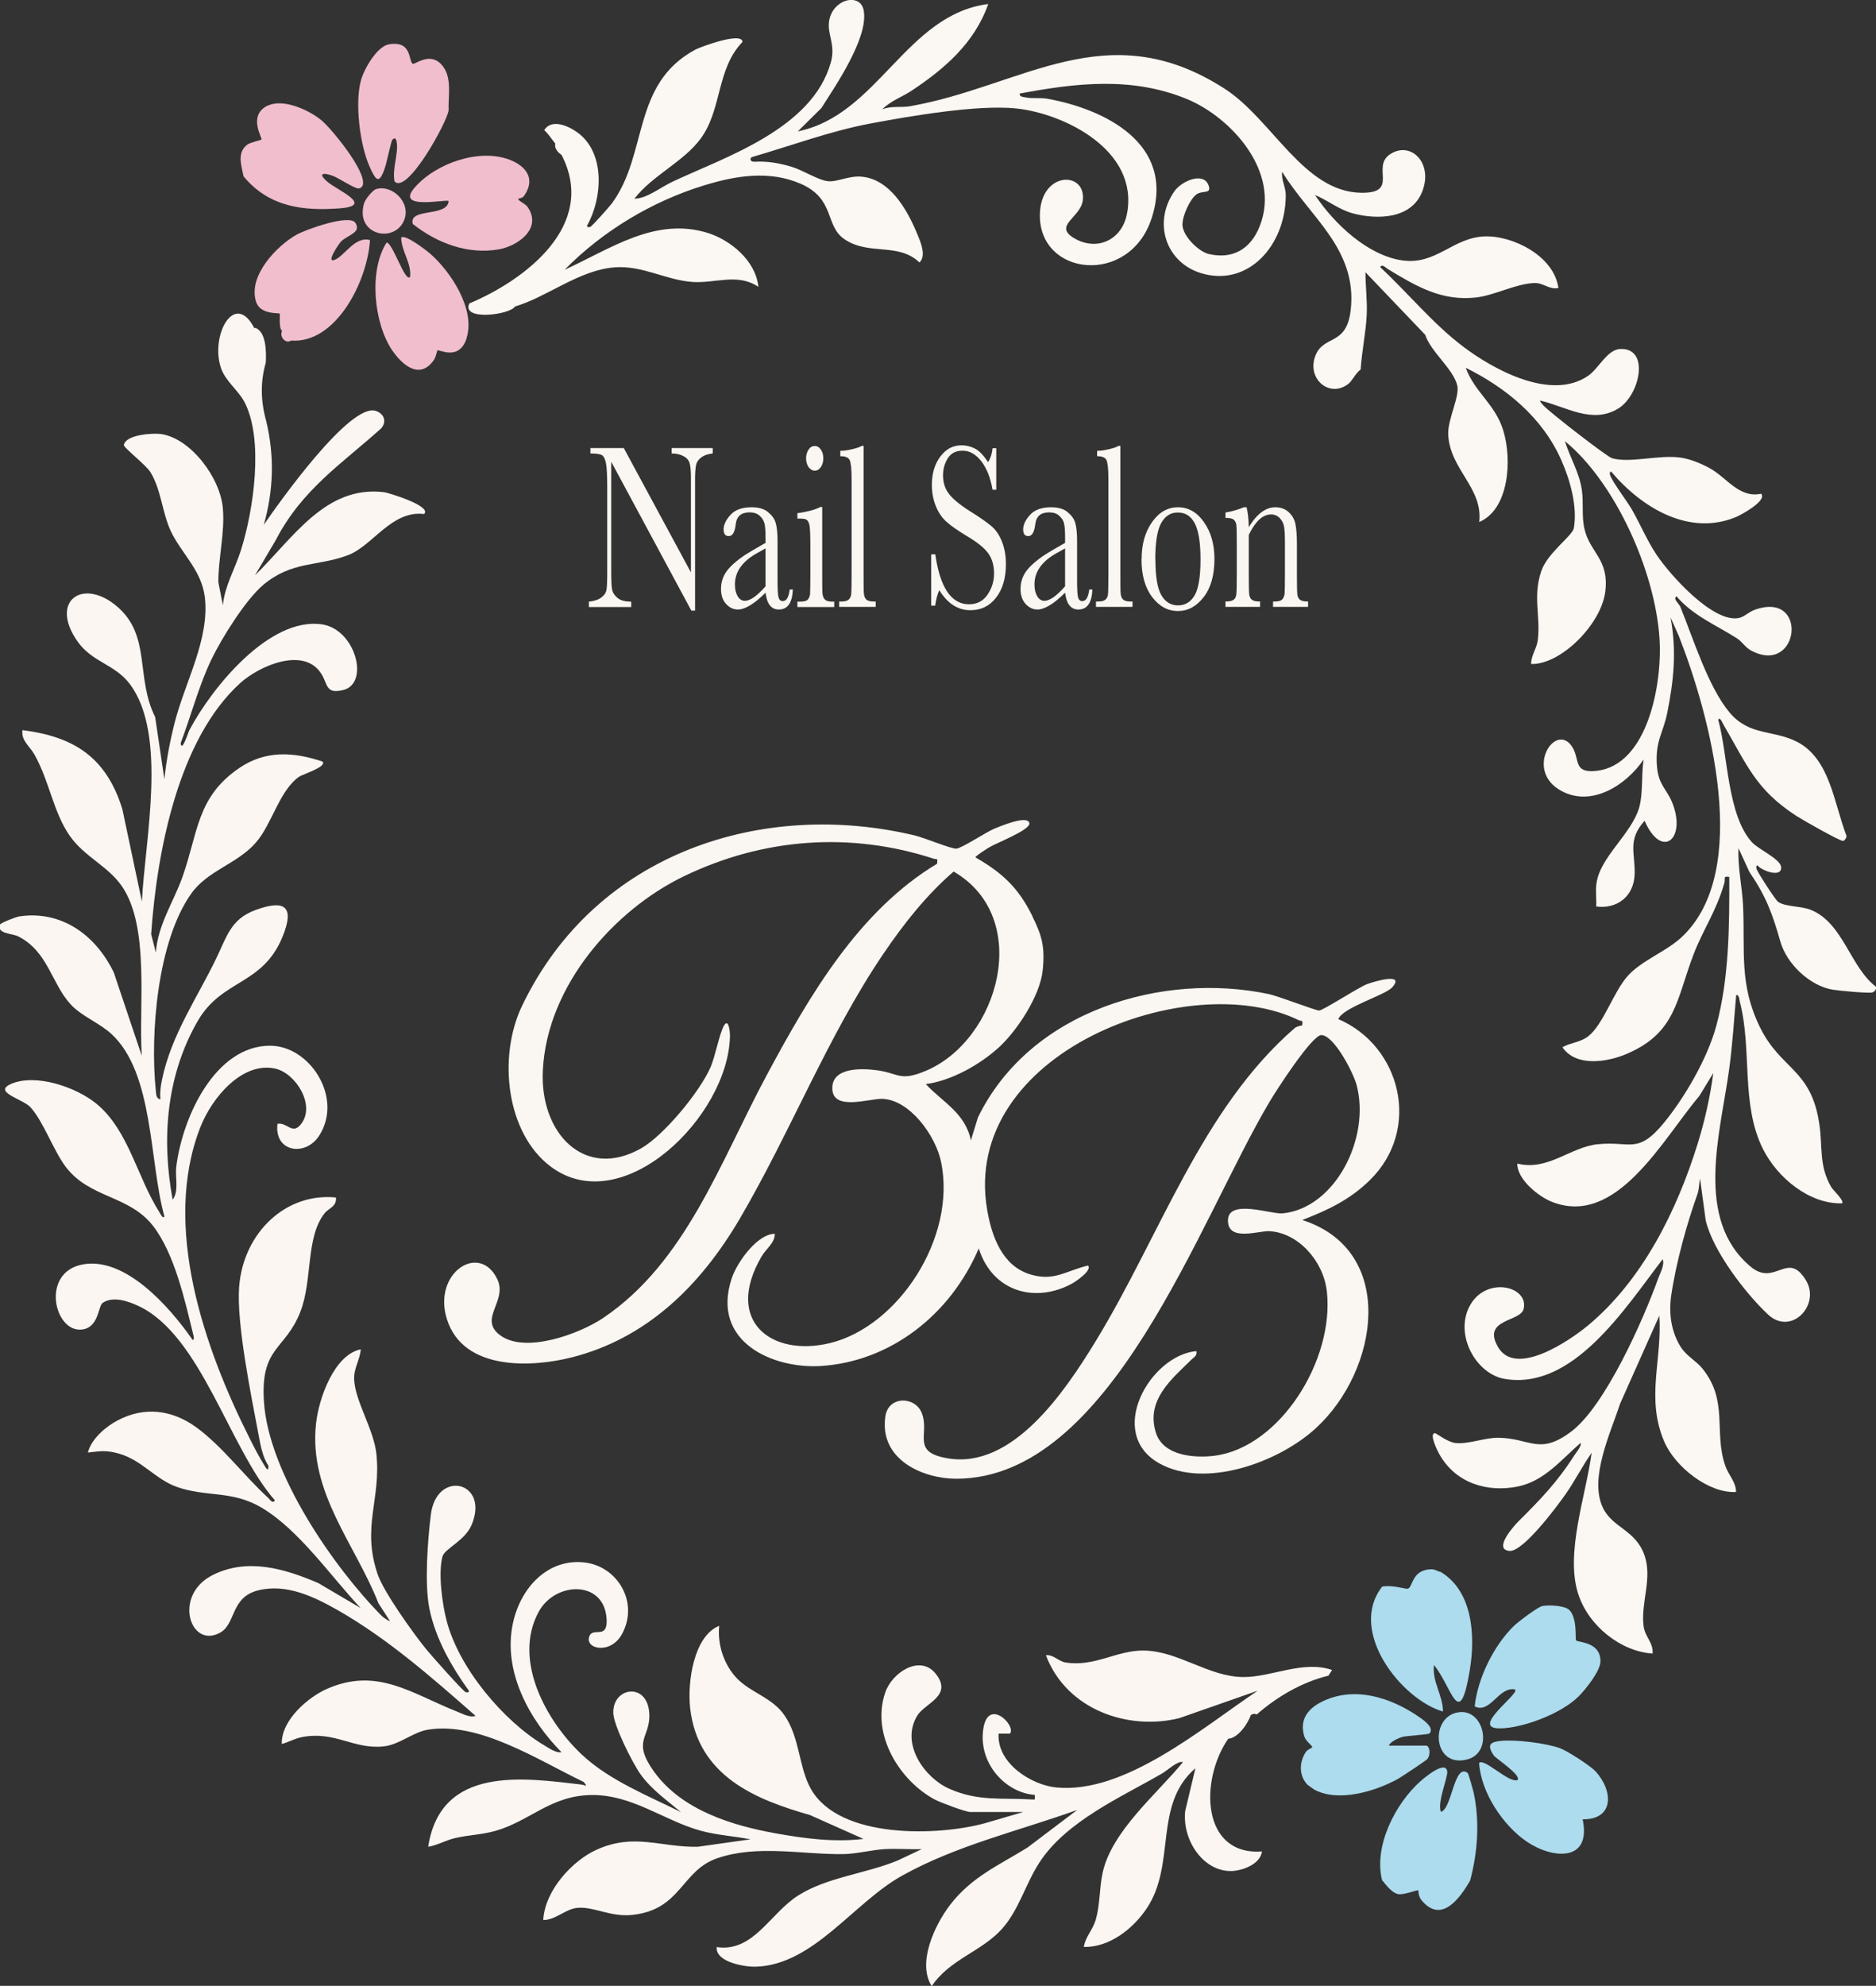 <?xml version="1.0" encoding="UTF-8"?>
<svg id="_レイヤー_1" data-name="レイヤー 1" xmlns="http://www.w3.org/2000/svg" viewBox="0 0 136.03 143.91">
  <rect x="0" y="0" width="136.03" height="143.91" fill="#333333" stroke="none"/>
  <path d="M18.49,23.75c.81.27.83,1.73.78,2.54-.39,1.35-.38,2.75.03,4.21.61,2.55.54,5-.17,7.53,1.02-1.49,6.25-8.89,8.13-8.25.56.19.82.75.38,1.26-2.82,2.55-5.73,4.4-7.65,8.11l-1.5,2.54c2.77-2.7,5.12-6.55,9.38-6.02.28.04,3.48,1,2.88,1.58-2.36-.28-3.71,2.29-5.51,2.98-2.22.84-4.07.4-6.17,2.17-1.27,1.08-2.99,3.84-3.73,5.37-.91,1.88-1.49,4.11-2.24,6.08.08.74.58-.86.62-.92,1.71-3.21,5.83-8.2,9.59-7.69,2.47.33,3.51,4.28,1.59,4.76-1.37.34-1.09-.48-1.68-1.29-1.31-1.82-4.44-.44-5.8.79-4.48,4.06-6.04,12.18-6.46,18.2l.34,1.33c.14-1.99,1.29-3.69,1.92-5.45,1.16-3.25,1.03-5.82,4.14-7.93,1.91-1.3,3.95-1.16,6.03-.46.33.38-1.44.92-1.69,1.09-1.43.98-1.97,3.42-3.13,4.76-1.36,1.58-3.5,2.01-4.72,3.74-2.43,3.45-2.98,10.11-2.55,14.28.03.27.03.55.33.61-.04-.48.01-.92.11-1.39.66-3.27,2.6-6.03,3.96-8.87.75-1.56,1.05-2.81,2.82-3.46,2.04-.75,2.91-.36,1.96,1.95-1.46,3.54-4.38,3.03-6.15,6.1-2.25,3.91-2.64,8.48-1.81,12.94.47-.63.17-1.6.26-2.38.46-3.68,2.85-8.76,6.78-8.78,2.9-.02,5.37,3.78,3.57,6.54-1,1.52-3.26,1.17-3.01-.88.68-.13,1.05.77,1.64.1,1.21-1.36-.3-3.77-1.8-4.1-2.38-.53-4.59,2.09-5.43,4.24-2.82,7.18.32,16.09,3.54,22.49.31.63.73,1.43,1.09,2.01.11.18.33.56.3.03-.46-.69-.58-1.57-.74-2.39-.52-2.75-1.58-7.95-1.38-10.56.3-3.93,3.39-6.85,7.02-6.48.07.66-.53.77-.82,1.14-1.39,1.75-.86,4.84-1.76,7.14-1.09,2.8-2.91,2.51-2.64,6.53.34,5.21,5.11,12.06,8.57,15.54.1.1.54.38.57.35l-.84-1.3c-1.68-4.28-5.05-7.99-4.53-12.97.2-1.91,1.34-5.04,3.25-5.43-.06.77-.52,1.38-.48,2.19.07,1.57,1.42,3.61,1.61,5.37.36,3.31-1.09,5.29.1,8.76.45,1.3,2.6,4.29,3.51,5.41.34.42,2.63,3,2.86,3.11.09.04.28.03.24-.09-1.25-1.75-2.41-3.75-2.86-5.94-.37-1.8-.13-4.95.1-6.82.41-3.32,4.28-2.43,2.96.73-.5,1.18-1.96,1.71-2.12,2.31-.31,1.2-.02,3.37.29,4.58.88,3.49,4.15,7.32,7.03,9.05.34.2.93.63,1.31.53-2.28-2.3-4.27-5.81-3.52-9.33.57-2.66,2.6-4.73,5.22-4.41,2.35.28,3.95,2.87,2.69,5.19-.84,1.53-2.77,1.07-2.35.12.28-.64,1.37.33,1.23-1.31-.24-2.76-3.75-2.61-4.93-.41-1.91,3.56.65,8,3.14,10.33,1.99,1.87,4.82,2.99,7.19,4.17-1.01-.85-2.14-1.63-2.94-2.75-.56-.79-1.95-3.52-1.97-4.45-.04-1.87,2.47-2.24,2.61.03.11,1.8-1.3,1.94.34,4.23,2.02,2.81,5.69,3.91,8.79,4.47,2.08.38,4.32.67,6.4.41l-3.88-1.73c-3.89-1.11-8.14-2.79-8.69-7.78-.2-1.88.27-5.2,2.11-5.93-.14,1.4.37,2.86,1.3,3.82,1,1.03,2.54,1.37,3.43,2.66,1.13,1.62,1.03,3.79,1.93,5.36,2.09,3.64,9.24,3.39,12.62,2.46l2.77-.81h-3.84c-.34,0-2.18-.69-2.59-.91-2.48-1.33-4.64-4.65-3.58-7.75.5-1.46,2.52-2.77,3.65-1.37,1.29,1.6-.76,2.14-1.31,3.02-1.28,2.04.51,4.53,2.29,5.32,2.11.94,3.84.65,5.98.78.32.02.23.03.23-.33-2.07-.15-3.97-2.17-3.76-4.53.24-2.73,2.47-.47,1.96.09h-.82c-.13,2.18,2.42,3.73,4.17,3.9,4.98.5,10.58-4.31,14.62-7.01l-5.69,1.99c-3.68.91-8.16-.58-9.67-4.56.54-.06.9.43,1.4.52,2.09.36,3.76-.89,5.68-.86,2.55.03,4.69,1.9,7.23,1.92,2.03.02,4.35-1.24,6.44-.51l-.26.41c-1.91.46-3.74,1.53-5.2,2.81-.16-.07-.31-.05-.44.06-.22.66-.96,1.67-1.63,1.7-2.08,3.01-1.96,8.48,2.45,8.17-.13.91-1.35,1.35-2.07,1.41-2.11.16-3.73-2.17-3.5-4.34l.74-3.1c-3.08,2.65-1.37,6.96-3.54,10.17-1.03,1.53-2.75,2.82-4.55,2.78.12-.77.63-1.18.87-1.99.31-1.09.25-2.25.49-3.37.65-3.04,3.98-5.76,5.83-8.04-.43-.08-1.06.56-1.52.83-2.94,1.71-6.95,3.44-8.91,6.48-1,1.55-1.49,3.47-2.74,4.83-1.48,1.61-3.76,2.17-5.05,4.1-1.08-1.69.23-4.44,1.31-5.86,1.56-2.05,3.56-2.9,5.63-4.18l3.61-2.73c-4.22,1.52-8.72,2.55-12.69,4.76-3.52,1.95-6.42,6.46-10.6,6.6-.76.03-2.95-.31-2.85-1.42,2.68.39,3.85-2.45,5.94-3.76s4.86-1.56,7.17-2.51l1.76-.83c-.89.03-1.8-.05-2.69,0s-2.09.35-2.95.36c-3,.05-6.23-.71-9.19.3-2.63.9-2.6,3.74-6.18,4.11-1.54.16-2.71-.59-3.9-.52-.9.05-1.62.89-2.54.89.12-2.16,2.13-4.32,3.88-5.1,2.72-1.23,4.63-.16,7.32-.21l3.83-.54c-1.19-.23-2.42-.3-3.6-.62-2.69-.74-4.96-2.62-7.92-2.59s-4.47,1.88-6.95,2.59c-1,.29-1.96.3-2.95.53-.69.16-1.27.52-1.95.63.9-5.92,6.96-4.99,11.09-4.51.25.03.54.23.18-.19-3.29-1.57-7.6-4.41-11.32-3.78-1.03.17-2.03,1.07-3.14,1.2-2.2.26-3.59-1.15-6-.66-.53.11-.93.36-1.43.49-.04-1.74,1.92-3.39,3.27-3.99,3.65-1.61,6.15.34,9.43,1.64.38.15.96.47,1.35.31-3.17-2.78-6.34-5.57-9.96-7.64-1.76-1-3.74-1.95-5.77-1.46s-1.64,2.4-2.75,3.05c-2.2,1.28-3.51-2.7-.56-4.16,2.51-1.25,5.19-.46,7.64.59l3.07,1.81c-2.19-2.33-4.47-5.67-7.19-7.28-2.15-1.27-4-.74-6.14-1.5-1.53-.54-2.53-1.93-4.16-2.4-.91-.27-1.34-.2-2.29-.09.27-1.02,1.33-1.9,2.18-2.34,1.91-1,3.9-.77,5.65.49,1.89,1.36,3.48,3.52,5.24,5.13.13.12.33.47.49.18-3.3-3.74-5.35-11.98-9.91-14.09-.73-.34-1.83-.72-2.57-.22-.35.24-.27,1.82-1.54,1.94-1.99.19-2.97-4.15.08-4.72s6.23,2.96,7.97,5.46c.12.03.1-.17.08-.26-.62-2.54-1.37-5.96-2.94-7.99-1.75-2.25-4.59-1.98-6.34-4.29-.87-1.15-1.65-3.35-2.56-4.32-.56-.6-2.75-1.09-1.4-1.68,1.77-.78,4.72.22,6.2,1.44,2.33,1.92,2.95,5.34,4.55,7.84.05.08.27.56.37.31-1.11-3.96-.75-10.38-3.85-13.22-.86-.79-2.17-1.29-2.94-2.13-1.41-1.53-1.64-3.83-3.8-4.93-.46-.23-1.54-.18-1.35-.84.04-.14,1.17-.57,1.41-.61,2.99-.45,5.5,1.26,6.86,4.06l2.03,6.04c-.24-3.57.61-9.38-1.47-12.33-1.01-1.43-2.67-2.09-3.73-3.58-1.22-1.73-1.48-3.95-2.57-5.9-.35-.63-.99-1.03-.88-1.79,3.6.46,6.04,1.85,7.24,5.72l1.42,6.71c.2-4.38,1.9-12.14-.9-15.8-1.08-1.41-2.68-1.54-3.75-3.03-2.1-2.95.36-4.69,2.85-2.56s1.32,5.13,2.76,8.01l.67,4.51c.14-1.38.4-2.74.74-4.08.74-2.94,2.56-6.08,2.19-9.13-.24-1.95-1.72-3.18-2.47-4.78-.62-1.34-.7-3.01-1.47-4.26-.32-.53-1.97-1.79-1.93-1.98.15-.75,2.1-.87,2.68-.79,2.15.3,4.32,3.16,4.5,5.4.15,1.76-.33,3.56-.33,5.33l.33,1.68c.13-1.39.89-2.66,1.31-3.99.91-2.88,1.68-8.02.25-10.75-.45-.84-1.36-1.49-1.69-2.43-.82-2.37.99-5.7,2.42-2.89Z" fill="#fbf6f2"/>
  <path d="M40.27,10.41c-.27-.32-.49-.7-.81-.98.54-.86,1.78-.3,2.44.19,2,1.48,1.79,4.73.67,6.73-.04.12.15.13.24.09.14-.07,1.37-1.45,1.55-1.69,2.66-3.6,1.41-8.66,6.07-11.16.34-.18,3.39-1.32,3.41-.55-1.9,1.96-1.47,4.87-3.03,7-1.24,1.69-3.51,2.67-4.81,4.36.91-.01,1.88-.82,2.78-1.24,3.79-1.78,10.14-3.82,11.47-8.66.35-1.29-.28-2-.13-2.97.24-1.61,2.28-2.1,2.51-.76.35,1.97-2.05,5.45-3.07,7.06l-1.71,1.69c5.82-1.18,7.83-8.46,13.81-9.23-1.01,2.87-3.23,4.74-5.57,6.29-.68.45-1.53.74-2.11,1.34.67-.26,1.34-.11,2-.22,8.14-1.42,14.26-6.78,22.82-1.27,3.45,2.22,5.72,7.48,9.9,7.54,2.77.04.74-1.83,2.05-2.76,1.47-1.04,3.17.52,2.4,2.61s-3.32,2.1-5.03,1.65c-1.05-.28-1.81-.94-2.77-1.34,1.42,2.13,3.85,4.39,6.33,4.74s3.64-1.66,6-1.74c2-.06,5,1.4,5.32,3.74-.65.14-1.08-.37-1.71-.36-1.35.03-2.91.9-4.28,1.05-2.48.27-4.3-.8-6.39-2.07-.14-.09-.41-.39-.54-.13,2.03,1.89,3.79,4.07,5.99,5.74s6.4,3.99,9.09,2.13c.76-.52,1.37-1.89,2.32-1.94,2.18-.1,1.43,3.35-.13,4.31-1.9,1.17-3.8-.14-5.67-.57-.06.05.17.27.24.36.39.44,4.59,3.71,4.98,3.82,1.31.37,3.37-.27,4.95-.05.68.09,1.47.42,2.09.75,1.29.7,2.15,2.21,3.76,1.87.47.5-1.49,1.55-1.8,1.68-3.37,1.41-6.8-.6-9.07-3.28-.12-.03-.11.18-.08.26.22.57,1.23,1.87,1.6,2.52.6,1.06,1.09,2.23,1.76,3.23,1.02,1.53,4.15,4.99,5.99,4.59.35-.07.73-.44,1.11-.58,3.99-1.46,3.27,4.85-.26,2.93-.4-.22-.65-.65-1-.87-1.49-.95-3.19-1.64-4.39-3.05-.27.2.17.51.28.76.94,2.31,2.02,5.81,3.57,7.66,1.44,1.72,3.17,1.24,4.9,2.13,2.39,1.24,2.66,4.42,3.57,6.78.06.15-.14.38-.23.4-.18.05-2.98-1.54-3.39-1.81-2.95-1.91-3.57-3.68-5.31-6.65-.05-.08-.23-.57-.36-.32.71,2.56.65,6.91,2.45,8.88.49.53,2.07,1.21,2.11,1.8.06.82-1.46.23-1.7-.12-.11-.04-.12.16-.08.26.11.29,1.36,2.24,1.57,2.38.54.37,1.71.29,2.4.59,2.32.97,2.81,4.12,4.69,5.56.04.2-.11.36-.27.41-.22.08-2.48-.13-2.87-.2-1.61-.26-3.33-1.83-3.8-3.5-.57-2.01-1.04-3.28-2.24-5.03l-.79-1.72c-.07,1.37.27,2.81.33,4.16.15,3.29-.3,5.69,1.22,8.8s3.72,3.01,4.31,7.03c.25,1.68-.04,3.01.86,4.56.12.21.98,1.01.79,1.18-2.32.08-4.68-1.81-5.75-3.96-1.61-3.25-.76-7.14-1.66-10.63-.05-.18-.04-.54-.27-.5-.15,1.78-.27,3.62-.51,5.39-.63,4.61-2.56,10.86,1.57,14.3,1.77,1.47,2.67-1.22,4,.98,1.08,1.79-1.07,4.06-2.76,2.47-1.6-1.5-3.99-4.58-4.51-6.82l-.41-3.02c-.07.34-.07.79-.18,1.1-.77,2.15-1.56,4.98-1.91,7.37-.19,1.31,0,2.66.71,3.76.43.65,1.1.98,1.54,1.52,1.92,2.35.82,4.62,1.67,7.06.24.69.78,1.17.78,1.9-1.94.12-4.41-1.79-5.21-3.66-1.34-3.15-.14-5.87-.35-9.12l-2.85,6.39c-.68,2.1-2.27,5.4-1.24,7.54.71,1.47,2.38,1.59,3.02,3.46.57,1.67-.27,3.37-.08,5.06.1.86.72,1.21.66,2.04-2.28-.15-4.64-1.97-5.4-4.34-.95-2.96.58-7.17.98-10.21-.68.97-1.21,2.03-1.89,3-.63.9-3.09,4.2-4.07,4.11-1.21-.11.33-1.82.65-2.14,1.57-1.56,2.81-2.83,4.07-4.81.11-.17.56-.71.43-.87-1.44,1.26-2.64,2.76-4.53,3.15-2.19.45-4.54-.21-5.73-2.39-.09-.16-.76-1.48-.28-1.47.08,0,.91.65,1.47.71.97.1,2.11-.39,3.11-.38,2.33.03,2.97,1.3,5.29-.45,2.44-1.83,5.2-8.02,6.3-11.08.14-.4.49-.99.33-1.41-2.75,3.59-6.49,9.49-11.43,8.68-2.14-.35-3.72-3.28-2.52-5.37s4.25-1.35,3.87.29c-.22.96-3.07.71-1.85,2.78,1.29,2.19,5.19-.48,6.53-1.59,3.92-3.27,6.42-8.26,7.95-13.2.49-1.58.91-3.43,1.12-5.08l-1.01,1.66c-2.65,3.11-6.01,9.59-10.75,7.65-.9-.37-2.47-1.59-2.45-2.75,2.21.56,3.83-1.19,5.82-1.4,2.36-.25,2.9.77,4.8-1.54,1.52-1.85,3.17-4.68,3.81-7.05.93-3.44.95-7.21.94-10.78-.48-.09-.27.12-.35.41-.58,2.07-1.56,3.41-2.25,5.23-1.23,3.21-1.25,5.64-4.81,7.17-1.39.6-3.68,1-4.69-.47.62-.35,1.29-.34,1.88-.8,1.07-.83,1.83-3.22,2.85-4.36s2.79-1.76,3.93-2.83c5.09-4.78,2.04-16.05-.21-21.79l-.61-1.37c.45,2.41.24,4.56-.24,6.93-.3,1.47-.88,2.03-.75,3.82.11,1.41.7,1.65,1.12,2.69,1.04,2.61-.76,4.15-2.01,1.3-1.25,1.38-.69,2.33-.72,3.81-.03,1.71-1.32,2.6-2.79,2.4.03-.55-.06-1.13.02-1.67.25-1.91,2.55-3.59,3.1-5.51.29-1.03.14-2.38.32-3.47-1.3,1.9-3.77,3.44-5.94,2.29-2.79-1.48-.42-5.15.79-3.16.53.88.04,1.88,1.73,1.69,3.72-.4,4.79-6.33,4.57-9.6-.32-4.9-3.24-11.34-6.86-14.29.37,1.19,1.05,2.27,1.23,3.54.14.97-.03,1.88.19,2.82.39,1.72,1.8,2.18,1.51,4.54s-3.22,5.31-5.38,5.25c0-.62.39-1.08.48-1.7.23-1.74-.38-3.15.26-5.04.45-1.32,2.27-2.56,2.36-3.11.27-1.58-.27-3.47-.89-4.88-1.38-3.16-4.07-5.31-6.95-6.74.66,1.8,2.14,2.62,2.73,4.57.64,2.12.41,5.69-1.75,6.61.28-2.49-2.14-3.81-2.25-6.35-.05-1.06.84-2.75.66-3.53-.28-1.21-1.92-2.44-2.33-3.69l-4.33-4.53c0,1.03.14,2.07.09,3.11-.06,1.24-.36,2.67-.44,3.94-.35.24-.6.8-.87,1.02-1.33,1.07-3.01-.28-2.44-1.94s2.29-.7,2.59-3.4c.5-4.41-2.98-6.74-4.97-10.01-.08.58.26,1.09.26,1.69,0,3.66-2.76,6.72-6.19,5.64-2.47-.78-3.47-3.6-1.9-5.9.52-.76,2.14-1.47,2.5-.43.22.63-.45.34-.86.62-.49.33-1.05,1.58-1.04,2.21.01.82,1.17,1.96,1.92,2.13,1.7.39,3.02-.33,3.69-2.04,1.54-3.94-2.11-7.88-5.28-9.19-3.99-1.64-8.02-1.17-12.13-.4-.04.25.27.24.44.28.47.1,1.1,0,1.59.1,4.02.73,9.32,3.2,7.53,8.67-1.6,4.9-8.16,4.21-8.1-.27.05-3.15,3.32-3.19,3.12-1.08-.13,1.3-2.22,1.86-.6,2.8s3.44.12,3.8-1.8c.87-4.63-4.62-7.27-8.04-7.62-2.81-.29-7.67.55-10.56,1.09s-5.75,1.61-8.62,2.44c-.15.13-.1.35.23.33.9-.05,1.78.1,2.65.36s1.93.97,2.64,1.05c.66.08,1.51-.4,2.41-.33,2.04.15,3.3,2.28,4.06,4.11.24.57.71,1.62.18,2.11-1.55-1.48-3.69-.47-5.46-1.7-1.42-.99-.63-2.91-3.17-4.01-2.27-.98-4.7-.58-6.97.12-3.71,1.13-7.32,3.26-10.13,6.12,3.35-1.53,6.58-3.85,10.38-2.67,1.63.51,3.48,2,3.67,3.91-1.5-1.03-3.15-.23-4.82-.36-1.92-.15-3.56-1.19-5.56-1.06-2.61.18-4.93,2.16-7.27,2.84-.33.6-3.9,1.07-3.31-.22,3.92-1.64,9.35-5.61,6.69-10.76-.4-.28-.54-.58-.44-.91Z" fill="#fbf7f2"/>
  <path d="M74.87,66.43c.67,1.36.91,2.16.74,3.86-.18,1.86-1.85,4.39-3.17,5.6-1.4,1.28-3.49,2.44-5.31,2.67,1.21,1.31,2.86,2.08,3.27,4.08l.51-1.66c3.82-7.84,13.51-10.55,21.1-8.94.69.15,3.41,1.2,3.64,1.19.28,0,2.8-1.65,3.47-1.91.47-.18,2.79-.88,1.84.22-.5.58-3.57,1.45-3.92,2.31,4.52,1.93,6.08,7.98,2.27,11.69-1.47,1.43-3.05,2.16-4.88,2.87,6.88,2.21,5.57,10.88.98,15.09-2.7,2.48-8.02,4.4-11.34,2.55-3.92-2.18-.67-7.84,2.68-8.14.07.34-.16.42-.34.6-1.41,1.39-3.36,2.94-2.59,5.33.55,1.71,2.9,1.83,4.27,1.65,4.72-.62,8.68-6.93,8.12-11.91-.25-2.22-2.09-4.25-4.17-4.36-.78-.04-3.02.79-3-.79s3.15-.42,3.96-.5c3.8-.37,6.39-5.44,5.37-9.3-.24-.9-1.64-3.61-2.56-3.62-.68,0-3.28,4.03-3.74,4.81-5.16,8.67-11.5,27.33-22.73,27.34-2.4,0-5.61-1.37-5.14-4.53.22-1.49,2.16-1.46,2.64-.23.6,1.52-.82,2.83,1.88,3.28,4.7.8,8.48-4.81,10.73-8.49,4.67-7.64,7.67-16.82,14.42-22.68.14-.12.37-.17.55-.2.07-.45-.04-.28-.23-.37-7.95-3.91-24.56,2.33-22.61,13.73.34,2.01,1.13,4.04,3.06,4.66,1.77.57,2.61-.23,4.25-.62.34.35-.95,1.2-1.16,1.31-2.65,1.44-5.76.61-6.76-2.55-2.08,4.87-6.46,8.2-11.44,8.52-3.46.22-7.99-1.73-6.48-6.33.39-1.2,1.88-3.25,3.13-3.25.01.68-.63,1.06-.98,1.68-2.68,4.63.71,7.25,4.94,6.25,4.98-1.18,9.23-7.65,8.1-13.13-.4-1.95-2.31-4.54-4.29-4.58-.95-.02-3.61.92-3.6-.78,0-1.52,2.15-1.42,3.09-1.31,1.72.19,1.75.88,3.69.06,5.32-2.24,7.78-11.1,2.02-14.44-1.94,1.66-3.61,3.77-5.09,5.95-4,5.89-6.78,13.01-10.42,19.21-2.89,4.92-6.79,8.67-12.16,10.04-2.86.73-7.87,1.02-9.07-2.75-1.07-3.36,2.36-5.61,3.65-2.91.76,1.6-1.39,2.86.19,4.05,1.81,1.37,5.75-.07,7.5-1.25,5.96-4.02,8.46-11.26,11.81-17.52,3.17-5.91,6.73-11.99,12.39-15.39.05-.47,0-.28-.24-.36-6.05-1.97-12.35-1.51-18.12,1.27-5,2.41-9.93,7.89-10.23,14.09-.22,4.56,3.05,7.95,7.14,5.62,1.64-.94,4.25-4.09,5.03-5.89.34-.79.65-2.49.98-3.02s.43.5.42.8c-.13,5.82-7.77,13.31-12.97,9.46-3.28-2.43-3.86-7.99-2.12-11.64,5.38-11.24,17.56-14.98,28.48-12.38.69.16,2.61.97,3.02.96.34,0,2.17-1.2,2.74-1.44.42-.17,2.43-1.03,2.56-.41.1.49-2.41,1.44-2.94,1.77-.17.11-.97.61-.97.71,1.95,1.13,3.1,2.17,4.14,4.28Z" fill="#faf6f1"/>
  <path d="M104.46,113.91c2.32,1.39,2.54,4.59,2.11,7.16-.76,4.45-1.27,1.21-2.59-.41-.15,1.2.65,2.19.65,3.37-3.01-.87-6.93-5.82-4.41-9.05.73-.15,1.7.19,1.86.15.38-.1.26-1.34,1.65-1.41.33-.02.53.17.73.19Z" fill="#acdcee"/>
  <path d="M94.82,129.35c-.64-.67-.63-1.61-.14-2.38.13-.21.5-.3.47-.37-.07-.18-.47-.41-.58-.79-.35-1.19.26-1.96,1.2-2.45,2.36-1.22,5.03-.38,7.11,1.05.26.18,1.17.78.77,1.21-.07.08-1.63.16-1.97.25-.25.07-.87.34-.97.63h2.7c.25,0,.36.65.08.98-.08.1-1.87,1.29-2.12,1.43-1.65.91-4.31,1.71-6.05.79-.03-.01-.47-.33-.49-.35Z" fill="#acdcee"/>
  <path d="M100.22,136.27c-.64-2.51,1-5.62,2.78-7.19.26-.23,1.82-1.56,1.94-.71.06.42-.74,2.24-.46,2.93.81-.2.95-3.56,1.94-2.82.06.04.38,1.19.43,1.4.46,2.11.3,4.34-.25,6.4-.75,1.3-2.09,3.15-3.52,1.43-.25-.3-.22-.69-.24-.72-.06-.06-1.08.36-1.47.27-.57-.13-1.07-.97-1.14-.98Z" fill="#acdcee"/>
  <path d="M113.12,126.69c.51.18,2.17,1.25,2.56,1.66,1.33,1.44,1.36,3.52-.92,3.49.66,3.16-2.25,2.86-4.08,1.6-1.67-1.15-3.28-3.49-3.43-5.68.36-.39,2.14,1.46,2.78,1.24.34-.34-1.56-1.56-1.71-1.78-.52-.77-.28-.98.48-1.06,1.12-.11,3.26.15,4.33.53Z" fill="#acdcee"/>
  <path d="M111.82,116.39c.43-.1,1.61-.05,1.96.27.61.58.43,2.13.5,2.21.15.17,1.78.09,1.77,1.52,0,.71-1.11,2.08-1.61,2.57-1.24,1.22-4,2.27-5.66,2.29-2.26.03,1.43-2.49,1.08-2.82-1.2-.23-1.79,1.79-2.93,1.23.22-2.08,1.41-4.44,2.85-5.84.33-.31,1.7-1.35,2.04-1.43Z" fill="#acdcee"/>
  <path d="M26.16,5.87c.22-.86,1.18-2.52,2.05-2.66,1.67-.27,1.39,1.16,1.71,1.41.14.11,1.24-.92,2.12.09.77.88.45,2.23.49,3.29-.11.85-3,6.12-3.92,5.15-.18-.89.26-1.94.17-2.75-.03-.25-.1-.52-.33-.27-.09.1-.41,1.65-.53,2-.42,1.25-.65,1.02-1.14-.1-.68-1.55-1.05-4.51-.62-6.16Z" fill="#f1becd"/>
  <path d="M19.46,7.64c1.09-.5,2.93.32,3.84,1.07.74.61,3.27,3.7,3.01,4.68-.04.16-.19.29-.37.26-.36-.06-1.37-.74-1.79-.9-.72-.27-1.14-.2-.4.43s3.44,1.73.86,1.92-5.09-.07-6.95-2.32c-.15-.78-.5-1.7.26-2.29.23-.18,1.01-.33,1.04-.38.08-.11-1.04-1.77.49-2.48Z" fill="#f1becd"/>
  <path d="M33.84,24.5c-.54,1.7-2.01.8-2.12.89-.03.02-.11.48-.26.7-1,1.43-2.24.43-3.02-.7-1.34-1.97-1.71-5.79-.41-7.81.45,0,1.35,2.95,1.71,2.48.1-1.01-.63-1.83-.65-2.84.27-.28,1.81.91,2.11,1.17,1.45,1.26,3.3,4.01,2.63,6.11Z" fill="#f1becd"/>
  <path d="M20.44,23.97c-.25-.24-.11-1.18-.16-1.24-.07-.08-1.42.1-1.72-.88-.58-1.9,1.54-4.04,2.92-4.83.66-.38,3.87-1.53,4.29-.87.46.72-.58.88-1.05,1.36-.16.17-1.14,1.61-.43,1.31s1.47-1.73,2.54-1.42c-.2,3.05-2.5,7.52-5.72,7.28-.39.27-.88-.28-.65-.71Z" fill="#f1becd"/>
  <path d="M37.6,14.39c-.12.13.48.35.66.61,1.09,1.6-.77,2.84-2.09,3.07-2.23.39-4.45-.43-6.24-1.84-.32-1.19,2.52-.48,2.6-1.66-.18-.16-3.92.7-2.46-.98,1.57-1.8,4.75-2.86,6.92-2,1.16.46,1.88,1.38,1,2.62-.12.16-.37.16-.4.19Z" fill="#f1becd"/>
  <path d="M27.26,13.71c1.14-.37,2.56.94,2.05,2.23-.69,1.74-3.59,1.1-2.91-1.21.08-.28.61-.94.86-1.02Z" fill="#f1becd"/>
  <path d="M105.9,124.07c1.76-.11,2.35,2.91.53,3.42-2.61.73-2.8-3.28-.53-3.42Z" fill="#acdcee"/>
  <g>
    <path d="M50.13,44.25l-5.81-10.79v7.99c0,.66.02,1.1.07,1.31.05.21.18.4.4.58.22.18.55.26.98.26v.39h-3.07v-.39c.39-.04.69-.14.9-.3s.33-.33.37-.52c.04-.19.06-.63.06-1.32v-6.11c0-.88-.03-1.47-.09-1.78-.06-.3-.15-.49-.28-.58-.13-.08-.41-.13-.85-.13v-.39h2.42l4.87,9.01v-6.89c0-.51-.04-.87-.11-1.07s-.23-.37-.46-.48c-.23-.12-.51-.18-.83-.18v-.39h2.98v.39c-.35.04-.62.13-.82.28-.2.15-.33.32-.38.53-.05.21-.08.56-.08,1.05v9.53h-.26Z" fill="#faf6f1"/>
    <path d="M57.27,42.72h.22c-.04.97-.38,1.45-1.02,1.45-.27,0-.49-.1-.65-.31-.16-.2-.26-.51-.31-.91-.4.4-.77.71-1.11.91-.33.2-.63.31-.89.31-.34,0-.62-.14-.87-.41-.24-.27-.36-.63-.36-1.08,0-.58.2-1.09.61-1.53.41-.44.97-.86,1.68-1.27l.94-.54v-.34c0-.48-.02-.83-.07-1.04s-.16-.41-.35-.58c-.19-.17-.43-.25-.73-.25-.61,0-.94.28-1.01.85-.06.58-.23.87-.51.87-.25,0-.37-.16-.37-.49s.16-.67.49-1.04c.33-.37.84-.56,1.53-.56.51,0,.91.11,1.19.34s.47.48.56.77c.09.29.14.73.14,1.33v2.81c0,.66.02,1.08.07,1.27.05.19.15.28.31.28.27,0,.43-.28.5-.83ZM55.51,39.74l-.66.37c-1.04.59-1.56,1.34-1.56,2.24,0,.36.07.64.2.86s.31.33.52.33c.19,0,.41-.09.66-.26.25-.18.53-.44.84-.79v-2.75Z" fill="#faf6f1"/>
    <path d="M59.62,36.76v4.85c0,.74,0,1.21.02,1.4s.07.34.18.44c.1.1.28.15.54.15h.13v.39h-2.67v-.39h.21c.29,0,.47-.06.56-.17.09-.12.14-.25.15-.42.01-.16.02-.63.02-1.41v-2.11c0-.82-.03-1.31-.08-1.5-.05-.18-.13-.29-.22-.34-.09-.05-.25-.07-.48-.07h-.16v-.39c.72-.1,1.28-.25,1.67-.45h.13ZM58.45,33.21c0-.24.06-.45.18-.63.12-.18.27-.26.45-.26s.32.09.44.26.18.38.18.63-.06.46-.18.64c-.12.17-.27.26-.44.26s-.32-.09-.45-.26c-.12-.18-.18-.39-.18-.64Z" fill="#faf6f1"/>
    <path d="M62.62,32.31v9.29c0,.74,0,1.21.02,1.4s.07.34.17.44c.1.1.28.15.54.15h.15v.39h-2.65v-.39h.17c.24,0,.42-.05.52-.14.1-.09.16-.22.18-.39.02-.17.03-.66.03-1.46v-6.88c0-.73-.05-1.19-.14-1.38-.09-.19-.32-.28-.68-.28v-.39c.25,0,.54-.04.87-.12s.56-.16.69-.24h.13Z" fill="#faf6f1"/>
    <path d="M67.52,43.87v-3.7h.3c.34,2.41,1.16,3.62,2.44,3.62.58,0,1.03-.23,1.34-.69.32-.46.48-.98.48-1.55s-.14-1.06-.42-1.45c-.28-.39-.79-.8-1.53-1.24-.66-.4-1.16-.74-1.49-1.04-.34-.3-.6-.68-.79-1.16s-.28-.98-.28-1.52c0-.82.2-1.5.61-2.05.41-.55.92-.82,1.54-.82.35,0,.67.08.98.24.31.16.62.49.95.98.19-.31.29-.65.32-1.01h.27v3.01h-.27c-.15-.88-.43-1.57-.82-2.07-.39-.5-.84-.76-1.35-.76s-.85.19-1.08.56c-.23.37-.34.78-.34,1.22,0,.53.14.98.43,1.35.28.37.79.79,1.53,1.26.71.44,1.22.8,1.54,1.07.32.27.58.64.77,1.12.19.48.29,1.02.29,1.65,0,.98-.23,1.79-.7,2.4-.47.62-1.09.93-1.88.93-.9,0-1.65-.48-2.25-1.45-.13.27-.23.64-.3,1.12h-.3Z" fill="#faf6f1"/>
    <path d="M78.99,42.72h.22c-.04.97-.38,1.45-1.02,1.45-.27,0-.49-.1-.65-.31-.16-.2-.26-.51-.31-.91-.4.4-.77.71-1.11.91-.33.2-.63.31-.89.31-.33,0-.62-.14-.87-.41-.24-.27-.36-.63-.36-1.08,0-.58.2-1.09.61-1.53.41-.44.97-.86,1.68-1.27l.94-.54v-.34c0-.48-.02-.83-.07-1.04-.04-.21-.16-.41-.35-.58s-.43-.25-.73-.25c-.61,0-.94.28-1.01.85-.07.58-.23.87-.51.87-.25,0-.37-.16-.37-.49s.16-.67.49-1.04c.33-.37.84-.56,1.53-.56.51,0,.91.11,1.19.34.28.23.47.48.56.77.09.29.14.73.14,1.33v2.81c0,.66.02,1.08.07,1.27.05.19.15.28.31.28.27,0,.43-.28.5-.83ZM77.23,39.74l-.66.37c-1.04.59-1.56,1.34-1.56,2.24,0,.36.07.64.2.86.13.22.31.33.52.33.19,0,.41-.09.66-.26.25-.18.53-.44.84-.79v-2.75Z" fill="#faf6f1"/>
    <path d="M81.24,32.31v9.29c0,.74,0,1.21.02,1.4.01.19.07.34.17.44.1.1.28.15.54.15h.15v.39h-2.65v-.39h.17c.24,0,.42-.05.52-.14.1-.09.17-.22.18-.39.02-.17.03-.66.03-1.46v-6.88c0-.73-.05-1.19-.14-1.38-.09-.19-.32-.28-.68-.28v-.39c.25,0,.54-.04.87-.12.33-.08.56-.16.69-.24h.13Z" fill="#faf6f1"/>
    <path d="M82.78,40.5c0-1.06.25-1.95.76-2.67.51-.72,1.13-1.07,1.88-1.07s1.38.36,1.88,1.08c.51.72.76,1.61.76,2.67,0,1.17-.26,2.09-.78,2.76-.52.67-1.14,1.01-1.87,1.01s-1.36-.34-1.87-1.02c-.52-.68-.77-1.6-.77-2.75ZM83.78,40.54c0,1.23.14,2.1.43,2.59.29.5.69.74,1.21.74s.93-.25,1.21-.74.42-1.36.42-2.59-.14-2.09-.42-2.62c-.28-.52-.68-.78-1.22-.78s-.93.26-1.22.78c-.28.52-.42,1.39-.42,2.62Z" fill="#faf6f1"/>
    <path d="M90.23,36.76h.16c.09.35.15.83.16,1.44.29-.48.6-.84.92-1.08.32-.24.65-.36,1-.36.4,0,.72.12.97.35.25.23.42.52.49.85.07.34.11.83.11,1.47v2.17c0,.8.01,1.29.03,1.47.02.17.08.31.19.39.11.09.3.13.59.13v.39h-2.54v-.39h.12c.29,0,.48-.06.57-.18s.14-.26.15-.42.02-.62.02-1.4v-2.24c0-.55-.02-.94-.06-1.18-.04-.23-.14-.44-.31-.62-.17-.18-.38-.27-.64-.27-.29,0-.58.12-.85.37-.27.25-.52.62-.76,1.11v2.84c0,.8.01,1.29.03,1.47.02.17.09.31.19.39.11.09.31.13.6.13v.39h-2.51v-.39c.28,0,.47-.04.58-.12s.18-.2.2-.36c.03-.16.04-.67.04-1.52v-2.07c0-.81-.01-1.3-.03-1.47s-.09-.3-.19-.39c-.11-.09-.31-.13-.6-.13v-.39c.44-.07.9-.2,1.36-.39Z" fill="#faf6f1"/>
  </g>
</svg>